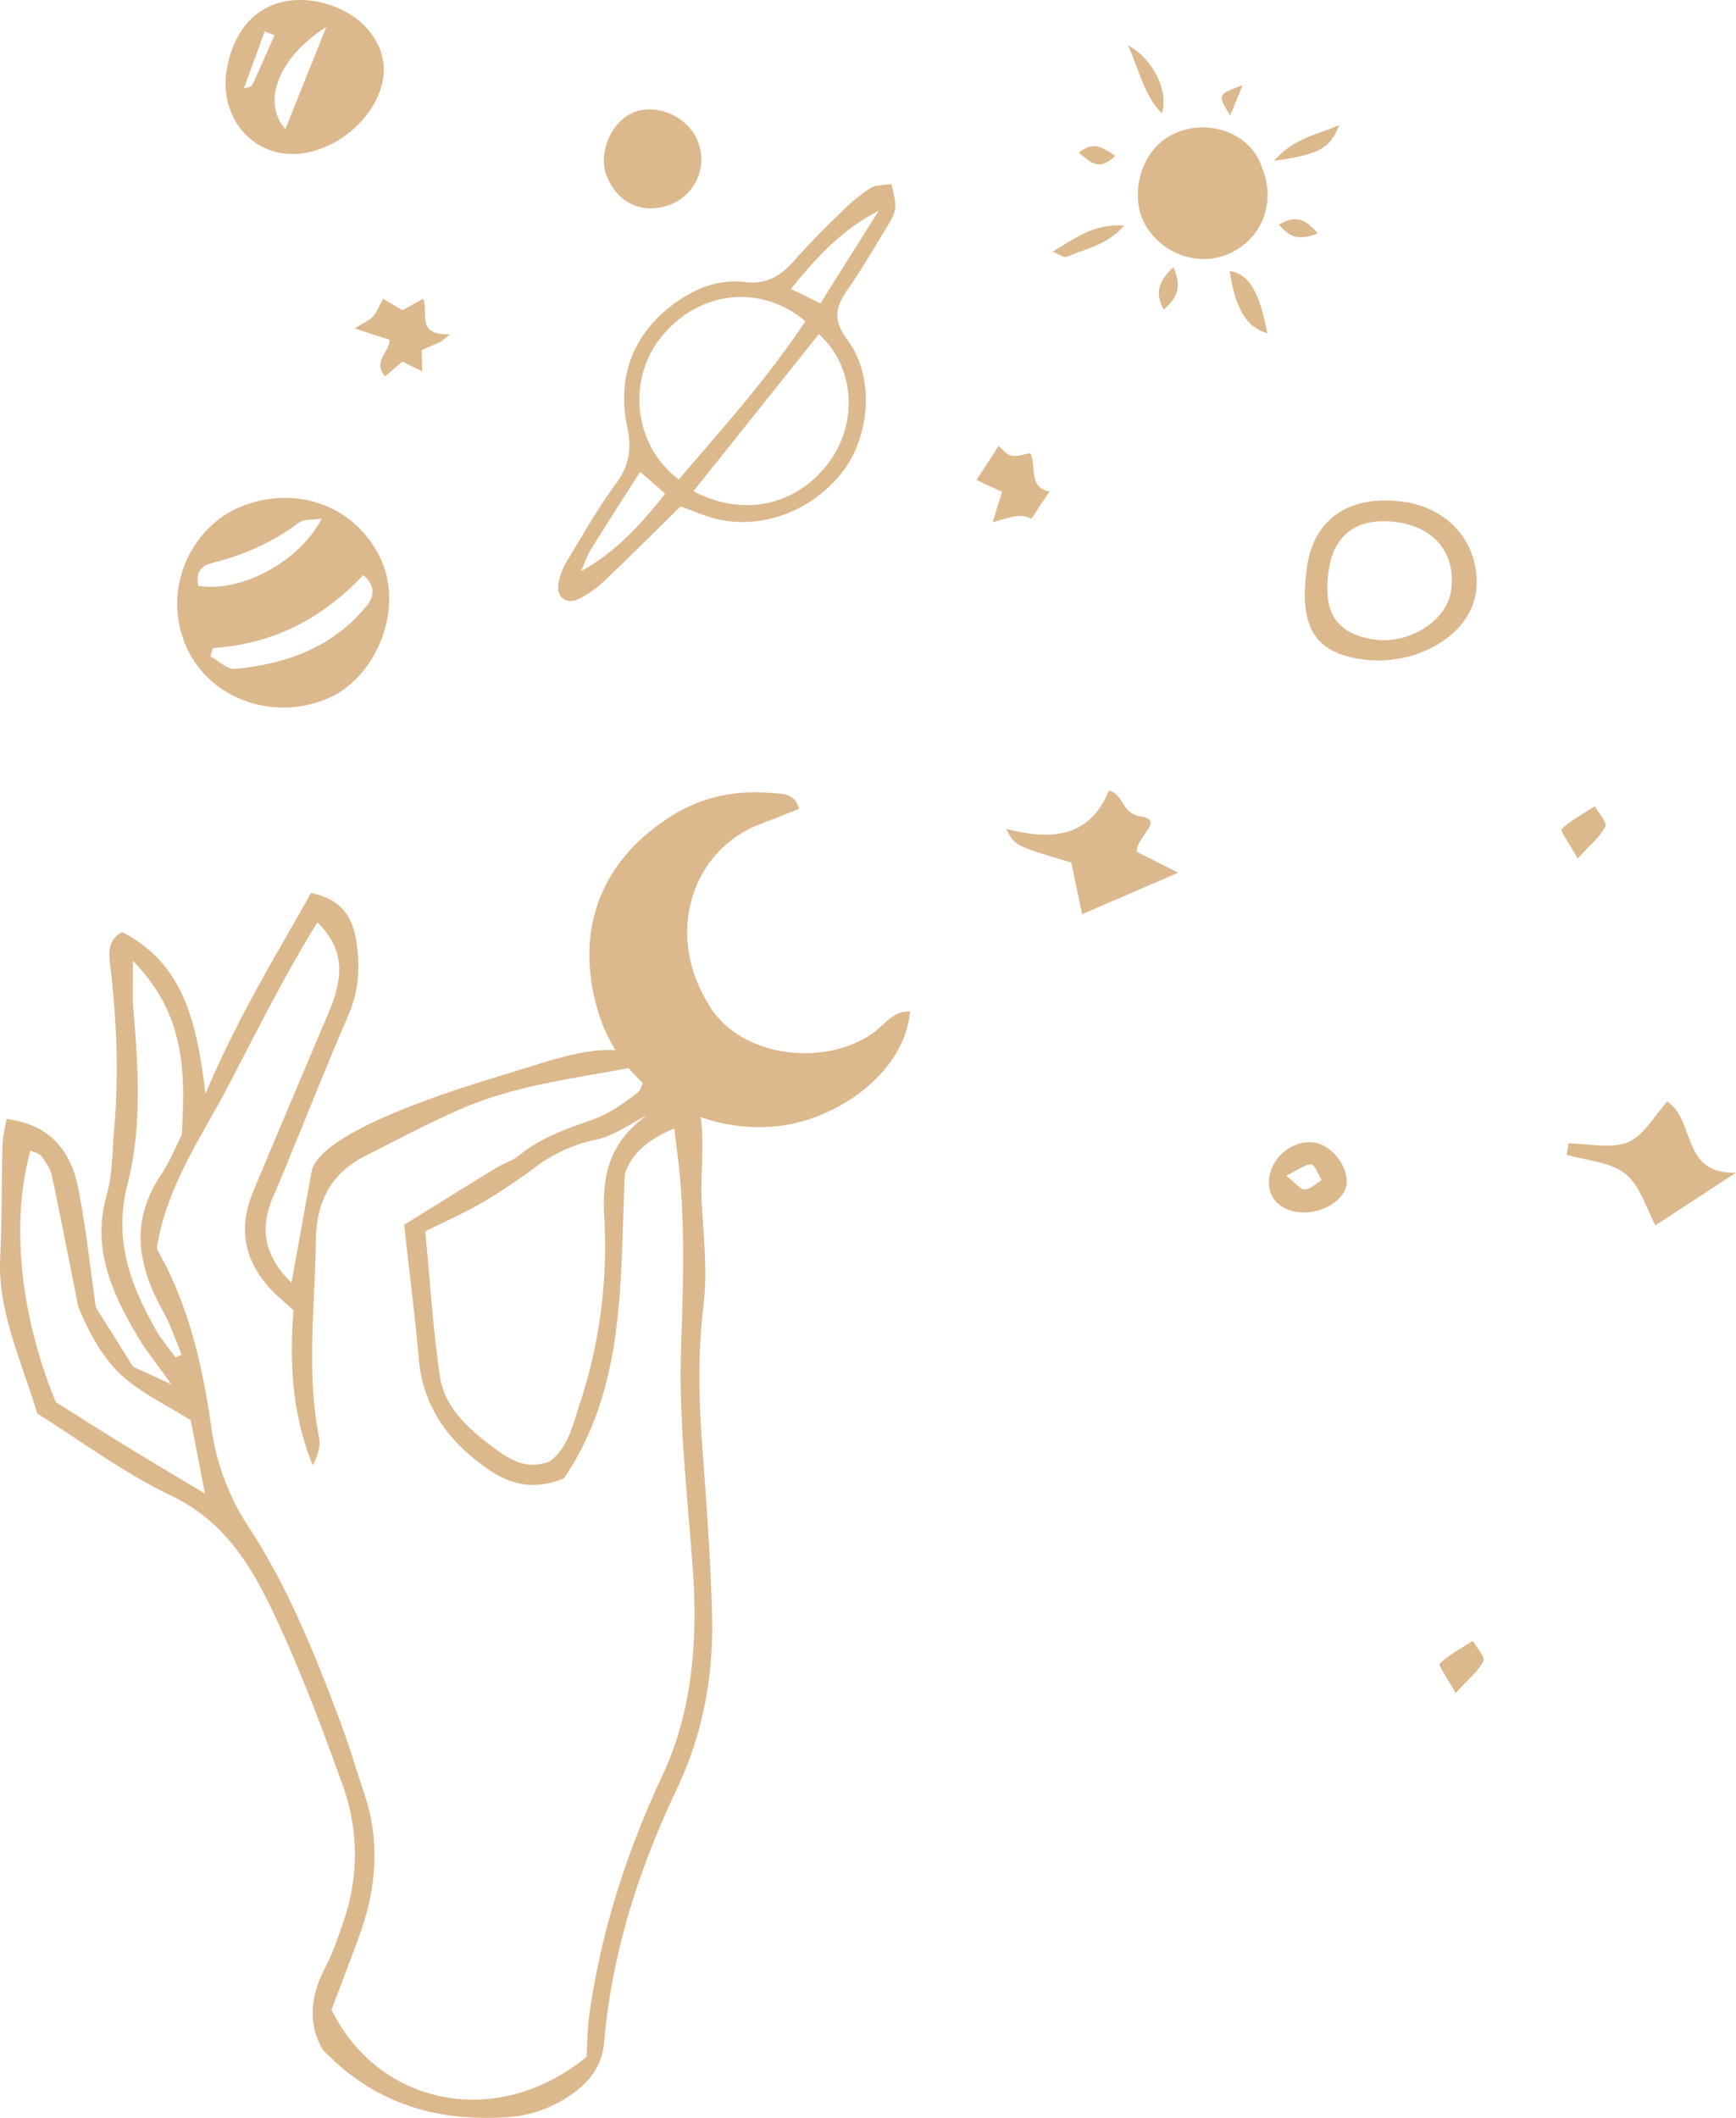 <svg xmlns="http://www.w3.org/2000/svg" width="885.58" height="1080" viewBox="0 0 885.58 1080"><g id="Слой_2" data-name="Слой 2"><g id="spiritual01_385576196"><g id="spiritual01_385576196-2" data-name="spiritual01_385576196"><path d="M464.19 515.76c-2.28 30.53-37.17 56.56-70.91 58.82-37.29 2.51-75.53-18.75-87.72-57.29-13.07-41.36-.13-78.69 38.55-102.17 15-9.09 32-12.27 49.61-10.74 5.37.47 11.8.0 13.88 8.1-6.51 2.55-12.79 5.13-19.14 7.48-35.3 13-50.42 56.31-25.85 94.11 16.12 24.8 57.24 30.34 82.58 12.86C451.07 522.88 455.33 515.44 464.19 515.76z" fill="#dcb88d"/><path d="M256.44 548.25c38.41-11.62 65.1-24 94.56 5.16 11 10.94 6.05 42.28 6.84 57.71.94 18.29 3.18 36.88 1 54.87-2.88 23.81-2.4 47.24-.65 70.93 2.14 28.94 4.31 57.92 5.05 86.92.78 30.75-4.61 60.34-18.08 88.68-19.42 40.86-33.11 83.66-37 129.15-.9 10.45-6.18 18.59-14.65 24.93a64.54 64.54.0 0 1-35.93 13.13c-35.33 2-66.66-7-92.89-34.46-7.57-12.85-6.52-27.16 1.16-41.81 3.88-7.39 6.58-15.46 9.29-23.4a103.42 103.42.0 0 0-.37-69.85c-10.82-30-22.06-60.1-35.81-88.86-11.36-23.77-25.06-45.93-51.45-58.54C63 751.07 40.72 734.38 19 720.81 10.66 693-1.26 668.7.11 641.09c.94-19 .66-38.13 1.17-57.18.11-4.21 1.26-8.4 2-13.28 22.14 2.74 32.58 16 36.4 34.35 4 19.43 6 39.29 9.25 61.72l18.95 30.24 19.46 8.93c-7.78-11-13.16-17.55-17.38-24.77-12.9-22-23.21-44.47-15.59-71.43 3.07-10.86 2.88-22.67 3.89-34.08 2.41-27.5 1.28-54.91-1.92-82.33-.73-6.26-1.9-13.91 6-17.93 31.6 16.24 38.08 46.43 42.49 82.46 16.6-39.44 36.12-70.79 53.84-102.44 15.37 3.26 21.12 11.85 23.08 24.58 2 13.21 1.33 25.47-4.15 38.08-13.38 30.78-25.44 62.14-38.55 93-6.85 16.16-3.95 29.6 9.63 43.18 3.74-20.71 7.2-39.84 10.23-56.58C162.77 576.25 238.56 553.66 256.44 548.25zm-9.66 199.41c-18.85-13.74-31.07-31-33.18-55-1.94-22-4.76-43.93-7.43-68.09 15.86-9.82 31.27-19.44 46.77-28.92 3.89-2.37 8.52-3.73 12-6.55 10.94-8.89 23.71-13.4 36.81-17.93 8.42-2.91 16.22-8.34 23.36-13.86 2.79-2.14 3-7.6 5.46-14.56-33.28 6.77-64.37 9.71-93.26 21.84C219.83 572 203 581 186.1 589.59c-17.56 8.89-24.81 23.71-25 43.12-.39 33.4-4.94 66.82 1.64 100.15.9 4.52-.67 9.53-3.19 14.37-10.55-25.71-11.94-52.41-9.83-79-4.4-4.11-8.54-7.48-12.11-11.37-13.2-14.46-16.09-30.93-8.56-49 11.46-27.48 23.14-54.87 34.67-82.32 2.66-6.34 5.69-12.61 7.52-19.2 3.4-12.29 2.82-24-9.3-36-17.18 27.69-30.88 55.44-45.18 82.79-14.1 27-32.11 52.3-36.79 83.71 16.34 28.54 23.37 59.54 27.89 91.45A122.4 122.4.0 0 0 127.05 779c20 30.61 33.62 64.71 46.5 98.91 4.56 12.11 8.17 24.57 12.3 36.83C194 939 192 963 183.47 986.62c-4.63 12.92-9.66 25.69-14.37 38.16 23.88 48.76 84.13 61.71 130.13 24.1.33-5.06.31-14.33 1.65-23.4 6.2-41.87 18.95-81.41 37-120 15.35-32.72 18.16-69 15.54-105.33-2.68-37.29-7.19-74.72-6-111.94.93-29.07 2-57.94-.45-86.9-.71-8.26-1.89-16.48-3-25.85-13.4 5.47-22.13 13.21-25.23 23.29-2.51 55 .55 108.44-31.1 155.17C270.94 760.69 258.64 756.31 246.78 747.66zm49-31.86a255.45 255.45.0 0 0 12.47-94.94c-1.36-22.64 3.35-38.89 21.71-52.11-8.56 4.28-16.72 10.45-25.79 12.37a78.28 78.28.0 0 0-31 14A311 311 0 0 1 246.45 613c-9.1 5.33-18.82 9.59-29.51 14.94 2.46 25.43 3.94 49.76 7.45 73.79 2.18 15 12.85 25.31 24.71 34.42 9.43 7.23 18.39 14.08 31.38 9.06C290 737.93 292.18 726.66 295.74 715.8zM97.32 724.3c-12.41-7.92-25.82-14.06-36-23.65C51.5 691.37 45 678.55 39.92 666.4c-4.43-22.27-8.72-44.57-13.44-66.79-.75-3.55-3.09-6.94-5.31-9.94-1.11-1.5-3.63-2-5.63-3C5.42 623 10.12 670.53 28.49 715c11.1 7 23.26 14.74 35.56 22.29s24.66 14.84 40.54 24.38C101.53 746 99.35 734.77 97.32 724.3zM82.84 668C70 645 66.44 622.3 82.2 599c4.26-6.28 7.08-13.53 10.49-20.21C94.52 547.92 95 517.52 67.78 490c.09 10.8-.32 18 .28 25.06 2.52 29.75 4.38 60-3 88.75-7.21 28.08 1.21 50.75 14.07 73.67 2.94 5.25 6.91 9.92 10.4 14.86l3.15-1.65C89.44 683.06 86.84 675.11 82.84 668z" fill="#dcb88d"/><path d="M167.57 356c-28.52 12.49-62.44-.08-73.43-28.34-11.3-29 4.3-59.13 28.24-69.09 28.63-11.91 59.91-.5 72.27 27.4C205.62 310.72 192.31 345.13 167.57 356zM108.44 330.5l-1.08 4.24c4.2 2.25 8.62 6.75 12.58 6.37 26.27-2.53 50.11-11.07 67.35-32.49 3.94-4.9 4-10.28-2-15.37C164.32 315.62 139 328.51 108.44 330.5zm55.66-66.07c-4.8.77-9.17.19-11.66 2.08-13.46 10.19-28.5 16.68-44.71 20.72-6.45 1.61-7.51 5.89-6.73 11.48C122.54 302.46 152.76 286.63 164.1 264.43z" fill="#dcb88d"/><path d="M347.22 258.2c-12.9 12.65-25.42 25.22-38.3 37.41a54 54 0 0 1-13.87 9.88c-6.55 3-11.47-1.26-10.09-8.51a34.3 34.3.0 0 1 4.41-11.09c8-13.25 15.68-26.82 24.85-39.26 6.77-9.18 8.14-17.91 5.79-28.83-5.84-27.23 4.23-50.21 27.34-65.33 9.95-6.52 21.06-10.05 32.68-8.64 11.22 1.37 18.39-3.27 25.24-11.06 7.58-8.61 15.74-16.73 24-24.75a88.25 88.25.0 0 1 14.6-12c3-1.83 7.23-1.53 10.92-2.2.7 4.19 2.35 8.5 1.83 12.53-.49 3.77-3 7.39-5.09 10.81C445.56 127 439.83 137 433.25 146.4c-6.32 9-9.38 15.72-1 26.86 14.3 19 11.51 49.71-2.83 67.85-16.41 20.75-43.92 30-67.54 22.53C357 262.1 352.3 260.1 347.22 258.2zm63.63-94.4c-23.49-19.67-55.32-15.21-74 8.67-17.28 22.06-13.25 55.05 9.41 72.05C368.4 218.58 391.35 193.26 410.85 163.8zm-57.12 86.68c26 13.8 53.74 7 69.86-15.74 14.3-20.18 12.05-48.34-5.89-64.34zm-27.18-9.89c-9.45 14.84-17.54 27.31-25.35 40-2 3.27-3.16 7.08-4.71 10.64 17.54-9.69 30.35-23.59 42.83-39.49zm92-85.94 29.66-47.13c-18.58 9.41-31.68 23.71-44.73 39.81z" fill="#dcb88d"/><path d="M643.46 84.74c7.84 17.76.72 37-16.49 44.63-16.23 7.18-35.65-.39-43.62-16.38-6.54-13.1-2.42-36.8 16-45C617.47 59.89 638.32 68.81 643.46 84.74z" fill="#dcb88d"/><path d="M356.09 72.33a24.74 24.74.0 0 1-14.58 32.16c-13.87 5-26.46-.85-32-14.72C304.82 77.91 312 61.45 323.7 57.14 335.88 52.66 351.15 59.82 356.09 72.33z" fill="#dcb88d"/><path d="M215.12 178.49c.06 2.41.15 5.69.3 10.91l-10.19-5-8.8 7.55c-6.63-8 2.47-12.09 2.28-18.71l-17.8-5.74c4.44-2.81 7.35-4 9.24-6 2.07-2.26 3.19-5.37 5.28-9.12l9.83 5.85 10.58-5.89c3 7.67-4 18.67 13.84 18.09l-4.87 3.9z" fill="#dcb88d"/><path d="M535.35 250.58c-3 4.63-6.08 9.27-9.11 13.87-5.57-2.1-6.78-2-19.84 1.87l4.76-15.52-13-6c3.83-5.9 7.17-11.06 11.26-17.38 1.55 1.27 3.66 4.15 6.37 4.91s6-.63 9.8-1.2C528.79 237.29 524.35 248.6 535.35 250.58z" fill="#dcb88d"/><path d="M646.55 170c-10.92-3.13-16.48-13-19.23-31.82C637.07 139.87 642.29 148.2 646.55 170z" fill="#dcb88d"/><path d="M575.43 23.17c13.13 7.06 20.79 23.55 17.26 34.61C583.28 48.14 581.45 36.25 575.43 23.17z" fill="#dcb88d"/><path d="M649.9 82c10.5-11.82 21.46-13.09 33.21-18.19C678.59 75.78 672.87 78.76 649.9 82z" fill="#dcb88d"/><path d="M537 128.35C548.81 121.2 558 114 573.54 115c-9.19 10.36-20.11 11.86-29.46 16C542.89 131.58 540.68 129.83 537 128.35z" fill="#dcb88d"/><path d="M598.58 136.2c4.43 10.19 1.94 15.68-4.94 21.68C589.07 149.29 590.87 143.59 598.58 136.2z" fill="#dcb88d"/><path d="M550.3 77.94c7.31-6.23 12.17-2.78 18.62 1.54C560 88.27 555.29 81.43 550.3 77.94z" fill="#dcb88d"/><path d="M672.22 119c-9.39 3.84-14.42 2.14-19.77-4.49C661 109.52 666 111.64 672.22 119z" fill="#dcb88d"/><path d="M633.9 43.43c-1.93 4.67-3.85 9.34-6.37 15.45C621 48.14 621 48.14 633.9 43.43z" fill="#dcb88d"/><path d="M115.65 35.64C119.93 10 137.65-3.5 161.42.78 183.86 4.83 198.78 22.57 195.28 41 191 63.44 164.85 82 143.1 78 124.18 74.59 112.22 56.12 115.65 35.64zM145.59 65.8l20.86-52.08C142 29.27 133.33 52.09 145.59 65.8zM140 18l-5-2q-5.27 14.48-10.55 29c3.27-.31 4.23-1.47 4.82-2.78C132.86 34.19 136.4 26.1 140 18z" fill="#dcb88d"/><path d="M666.76 289c3.55-24.82 22.17-37.14 49.89-33 23.8 3.54 39.22 23.11 36.24 46-2.88 22-30.68 38.24-58.52 34.17C670.29 332.62 662.44 319.22 666.76 289zm11 2c-2.91 21.36 3.7 31.7 22.31 35 17.85 3.12 37.76-9 40.11-24.47 2.81-18.43-7.61-32.17-26.63-35.11C693.18 263.24 680.37 272.05 677.79 291z" fill="#dcb88d"/><path d="M513.28 422.67c23.16 6 42.55 4.53 52.43-19.59 8.12 2.52 6.07 11.76 16.52 13.36 12.27 1.88-3.17 10.65-2.21 18l21 10.59L552 466.21c-1.77-8.53-3.63-17.43-5.48-26.33C517.69 431.31 517.69 431.31 513.28 422.67z" fill="#dcb88d"/><path d="M800.16 583.07c10.2.08 21.51 2.94 30.26-.58 8-3.24 13.31-13.36 20.13-20.8 14.53 9.93 6.94 37.23 35 36.29L844.5 624.84c-4.54-8.27-7.68-20-15.33-26.22s-19.79-6.72-30-9.74z" fill="#dcb88d"/><path d="M662.26 618.12c-10.59-1.35-16.33-8.51-14.67-18.31 1.8-10.57 12.47-18.65 22.75-17.21 8.94 1.24 17.56 12.23 16.59 21.11C686 612.36 673.63 619.58 662.26 618.12zm-6.08-18.57c4.52 3.57 7 7 9.38 7 2.9.0 5.77-3.05 8.65-4.77-1.77-2.83-3.55-8-5.33-8C665.43 593.81 662 596.71 656.18 599.55z" fill="#dcb88d"/><path d="M804.8 437.8c-4.08-7.32-9-14.16-8.17-15 4.9-4.66 11.14-7.91 16.93-11.64 1.94 3.53 6.37 8.32 5.35 10.35C816.27 426.77 811.21 430.77 804.8 437.8z" fill="#dcb88d"/><path d="M742.59 863.31c-4.09-7.31-9-14.16-8.17-14.95 4.89-4.67 11.13-7.92 16.92-11.64 1.95 3.53 6.38 8.31 5.35 10.34C754.05 852.28 749 856.28 742.59 863.31z" fill="#dcb88d"/></g></g></g></svg>